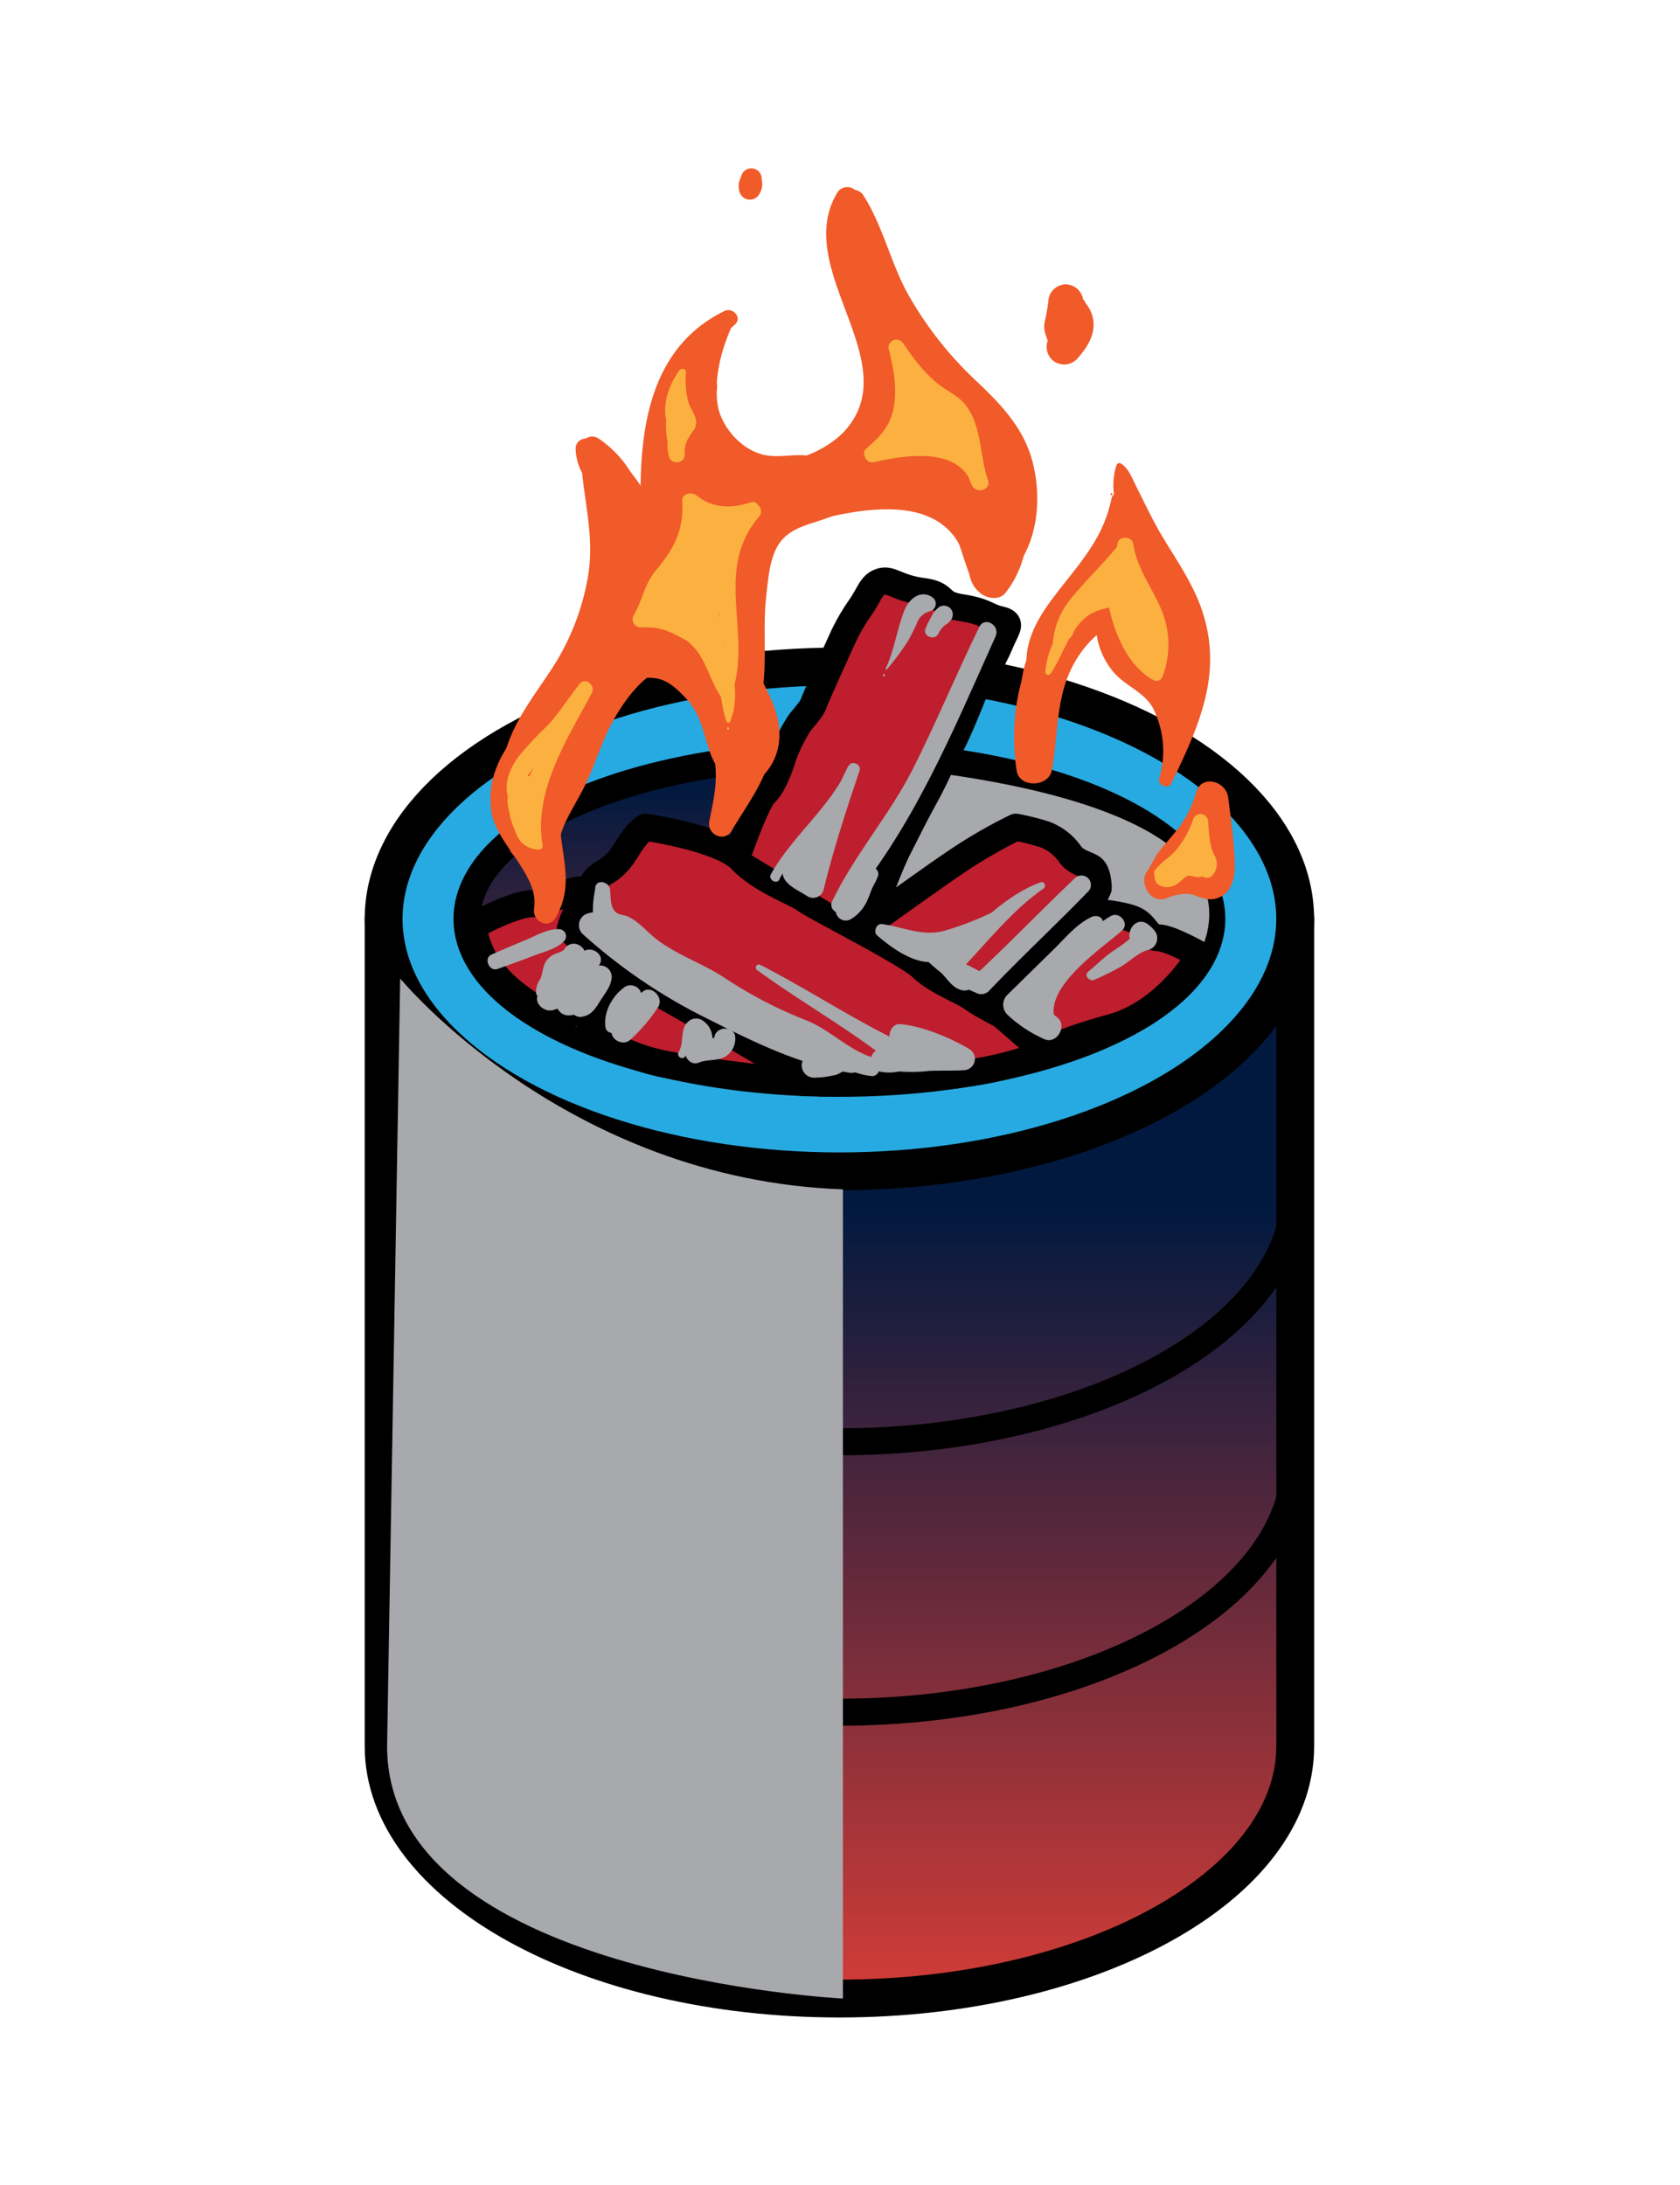 <svg xmlns="http://www.w3.org/2000/svg" xmlns:xlink="http://www.w3.org/1999/xlink" viewBox="0 0 310.66 403.94"><defs><linearGradient id="linear-gradient" x1="155.22" y1="388.84" x2="155.22" y2="223.63" gradientUnits="userSpaceOnUse"><stop offset="0" stop-color="#ef4136"/><stop offset="1" stop-color="#02193f"/></linearGradient><linearGradient id="linear-gradient-2" x1="156.93" y1="249.54" x2="154.7" y2="145.35" xlink:href="#linear-gradient"/></defs><g style="isolation:isolate"><g id="Layer_1" data-name="Layer 1"><path d="M239.51,322.85c0,25.77-37.74,46.66-84.29,46.66s-84.28-20.89-84.28-46.66v-153H239.51Z" style="stroke:#000;stroke-linecap:round;stroke-linejoin:round;stroke-width:7px;fill:url(#linear-gradient)"/><ellipse cx="155.22" cy="169.9" rx="84.28" ry="46.67" style="fill:#27aae1;stroke:#000;stroke-linecap:round;stroke-linejoin:round;stroke-width:7px"/><ellipse cx="155.22" cy="169.9" rx="68.86" ry="30.39" style="stroke:#000;stroke-linecap:round;stroke-linejoin:round;stroke-width:5px;fill:url(#linear-gradient-2)"/><path d="M239.51,219.9c0,25.77-37.74,46.67-84.29,46.67s-84.28-20.9-84.28-46.67" style="fill:none;stroke:#000;stroke-linecap:round;stroke-linejoin:round;stroke-width:5px"/><path d="M239.51,269.9c0,25.77-37.74,46.67-84.29,46.67s-84.28-20.9-84.28-46.67" style="fill:none;stroke:#000;stroke-linecap:round;stroke-linejoin:round;stroke-width:5px"/><path d="M155.87,219.9V369.51s-84.29-4.14-84.29-46.66L74,180.91S104.54,218.07,155.87,219.9Z" style="fill:#a7a9ac;mix-blend-mode:multiply"/><path d="M155.34,141.24l.73,57.3s64.59-1.58,67.46-28S155.34,141.24,155.34,141.24Z" style="fill:#a7a9ac;mix-blend-mode:multiply"/><path d="M87.53,171.17s7.23-4,10.79-4.09,9.05-3.75,9.49-2.12,5.32,8.44,5.91,10.3,0,7.44,0,7.44l-4.75,8S89,185.31,87.53,171.17Z" style="fill:#be1e2d;stroke:#000;stroke-linecap:round;stroke-linejoin:round;stroke-width:5px"/><path d="M195.4,192.77s-13.36-6.53-15.22-8-7-3.27-9.67-5.88S151,167.82,148.92,166.33s-8.18-3.53-11.9-7.44-17.68-5.95-17.68-5.95c-3.35,2.41-3.53,6-7.43,8.28s-1.36,3-3.66,5.37a11.21,11.21,0,0,0-2.82,5.32,72.31,72.31,0,0,0,5.54,5c2.61,2,10,6.88,12.84,8.74s8.18,3.72,10.6,5.4,13.77,7.46,13.77,7.46l3.52,1.71s21.41,0,33.59-3C194.51,195,195.4,192.77,195.4,192.77Z" style="fill:#be1e2d;stroke:#000;stroke-linecap:round;stroke-linejoin:round;stroke-width:5px"/><path d="M200.27,168.38s6.45.49,9.12,1.51,2.58,3.45,4.84,3.51,7.67,3.19,7.67,3.19-6,10.53-16.23,13.35-12.51,4.58-12.51,4.58L180,183.08Z" style="fill:#be1e2d;stroke:#000;stroke-linecap:round;stroke-linejoin:round;stroke-width:5px"/><path d="M109,190.73l5.86-11Z" style="fill:none;stroke:#000;stroke-linecap:round;stroke-linejoin:round;stroke-width:5px"/><path d="M136.83,156.84s3.16-8.93,4.65-10.23,2.9-5.33,3.31-6.76a30.83,30.83,0,0,1,3-6.08c.81-1.11,2.3-2.6,2.67-3.72s5.46-12.28,5.46-12.28a37.08,37.08,0,0,1,3.08-5.33c1.88-2.67,2.07-4.34,3.93-4.9s3,1.19,7.63,1.8,2.61,2.29,7.16,3,4.74,1.67,7.16,2.23,1.3,1.38,0,4.5-5,9.45-5,9.45-2.84,7.26-4.28,9.68-2.18,4.71-4.53,9-3.47,6.67-5,9.64-4.5,11-4.5,11L159,171.89l13.6-9.65s4.47-3.16,6.89-4.65a90.72,90.72,0,0,1,8.37-4.65,46.28,46.28,0,0,1,5.21,1.3,9.91,9.91,0,0,1,4.83,3.72c1.12,1.49,2.6,1.67,3.9,2.42s1.28,3.84,1.28,3.84a13.36,13.36,0,0,1-2.76,4.16c-1.67,1.52-4.65,4.46-6,5.77s-11.16,10.6-11.16,10.6" style="fill:#be1e2d;stroke:#000;stroke-linecap:round;stroke-linejoin:round;stroke-width:5px"/><path d="M109,190.73a35.89,35.89,0,0,0,14.33,6.1c8.78,1.7,24,3.3,26.18,3.36s-34.65-20.49-34.65-20.49Z" style="fill:#be1e2d;stroke:#000;stroke-linecap:round;stroke-linejoin:round;stroke-width:5px"/><g style="mix-blend-mode:multiply"><path d="M109.42,170.85c1.62,1.53,3.25,3.05,4.91,4.53,1.47,1.33,3,2.92,4.82,3.66,1.45.58,2.15-1.4,1.37-2.35-1.16-1.41-3.08-2.35-4.55-3.43a61.18,61.18,0,0,1-4.89-4.06c-1.11-1-2.76.61-1.66,1.65Z" style="fill:#a7a9ac"/><path d="M110.1,164.06c-.37,2.13-.87,4.87.1,6.92.82,1.74,1.85,1.8,3.45,2.69,2.58,1.43,4.4,3.89,7,5.31s5.69,2.44,8.37,4.06c5.57,3.36,10.48,6.7,16.62,9,5.34,2,9.65,6.15,15.36,6.9,2,.27,2.27-2.86.46-3.4-4.42-1.32-7.81-5-12.11-6.79a80.75,80.75,0,0,1-15.23-7.87c-4.07-2.73-9.11-4.36-12.9-7.37-1.69-1.35-3.1-3.11-5.1-4.05-.59-.28-1.47-.28-2-.63-1.3-.89-1.13-2.5-1.31-4.35-.14-1.44-2.47-2.06-2.76-.37Z" style="fill:#a7a9ac"/><path d="M115.42,171.6c-1.36-2.68-3.87-3.51-6.72-2.72a2.27,2.27,0,0,0-1,3.77,100.92,100.92,0,0,0,23,15.64c8.27,4.17,17.29,8.65,26.48,10.06,1.69.26,3-2,1.25-3-7.74-4.37-16.35-7.16-24.3-11.23a142.21,142.21,0,0,1-23.23-14.7l-1,3.78,2.64.58a1.84,1.84,0,0,0,2.88-2.22Z" style="fill:#a7a9ac"/><path d="M156,196.17a9.08,9.08,0,0,0-1.24-.72,7.78,7.78,0,0,0-1.26-.33,15.59,15.59,0,0,0-3-.37l1.94,1.11-.28-.37a2,2,0,0,0-3.36,0l-.25.37a2.27,2.27,0,0,0,2,3.39,15.5,15.5,0,0,0,3-.31,7.68,7.68,0,0,0,1.26-.29A11.61,11.61,0,0,0,156,198a1,1,0,0,0,0-1.78Z" style="fill:#a7a9ac"/><path d="M140,179.35c8.33,6.08,17.5,11.17,25.53,17.65l1-3.77a30.53,30.53,0,0,1-4,.86c-2,.35-2,3.6,0,4a8.45,8.45,0,0,0,5.24-.49c1.61-.59,2.47-3.23.54-4.11-9.55-4.34-18.36-10.3-27.69-15.09a.57.57,0,0,0-.57,1Z" style="fill:#a7a9ac"/><path d="M165.32,195.16c1.86-.22,2.6-1.54,3.28-3.18l-3.08,1.25a35.52,35.52,0,0,0,5.87,2.33c2.09.75,4.18,1.63,6.32,2.21l1.11-4a38,38,0,0,0-6.49-.22c-2.12.07-4.43,0-6.43.76-1.57.61-2.1,3.41,0,3.76a28.78,28.78,0,0,0,5.94-.07c2.14-.09,4.29,0,6.43-.13a2.1,2.1,0,0,0,1-3.89c-3.56-2.12-8.61-4.25-12.75-4.62-1.49-.14-2.21,1.44-2,2.65.13.81-.05,1.64,0,2.45,0,.36.3.78.73.73Z" style="fill:#a7a9ac"/><path d="M162.19,172.94c2.84,2.45,7.42,5.8,11.35,4.74,2-.53,3.37-2,4.82-3.39a79.9,79.9,0,0,1,8.25-6.87.16.16,0,0,0-.17-.28,56.54,56.54,0,0,1-12,5c-4.06,1-7.43-.77-11.35-1.29-1.06-.14-1.65,1.46-.88,2.12Z" style="fill:#a7a9ac"/><path d="M189.32,165.77l.93-.56a.42.42,0,0,0-.42-.73l-.93.56a.42.42,0,0,0,.42.73Z" style="fill:#a7a9ac"/><path d="M191.16,164.66a.19.19,0,0,0,0-.38.19.19,0,0,0,0,.38Z" style="fill:#a7a9ac"/><path d="M192.47,163.1c-7.28,2.71-12.75,9.09-18.21,14.37a1.87,1.87,0,0,0,0,2.61c1.05,1.11,2.05,2.71,3.65,3a1.93,1.93,0,0,0,1.48-3.51c-.82-.62-1.73-1.42-2.52-2.06v2.61c5.18-5.22,10-11.63,16.09-15.82.54-.38.23-1.43-.49-1.16Z" style="fill:#a7a9ac"/><path d="M171.63,177.78a28.27,28.27,0,0,0,8.86,5.78,2,2,0,0,0,2.34-.3c6-6.31,12.4-12.25,18.47-18.51a1.74,1.74,0,0,0-2.46-2.45c-6.33,6-12.36,12.28-18.74,18.22l2.34-.3c-3.14-1.58-6.29-3.31-9.56-4.59-1.25-.49-2.09,1.3-1.25,2.15Z" style="fill:#a7a9ac"/><path d="M202,171.8l.61,0-.33-2.45c-3,1.22-5.14,3.93-7.44,6.19-2.87,2.8-5.72,5.62-8.59,8.42a2.57,2.57,0,0,0,0,3.61,24,24,0,0,0,7,4.61c2.22.83,4.1-2.48,2.33-4s-3.85-2.71-5.68-4.22v3.61c2.72-3,5.44-5.9,8.11-8.89,2.14-2.4,4.82-4.7,5.84-7.79.51-1.55-1.85-2.14-2.41-.67l-.19.52a.82.82,0,0,0,.79,1Z" style="fill:#a7a9ac"/><path d="M195.46,189.35c-3.43-6.23,8.08-13.81,12-17.28,1.48-1.3-.43-3.65-2.08-2.69-4.92,2.88-22.3,16.31-12,22a1.51,1.51,0,0,0,2.06-2.05Z" style="fill:#a7a9ac"/><path d="M202.43,181.12a50.93,50.93,0,0,0,5-2.49c1.43-.88,3.27-2.64,4.92-3a2.25,2.25,0,0,0,1.34-3.29,5.9,5.9,0,0,0-1.49-1.5c-2.22-1.6-4.43,1.76-2.79,3.61a4.32,4.32,0,0,0,1.22,1l-.81-3.06c-.78,1.54-3.29,2.89-4.63,3.89s-2.6,2.26-3.94,3.35c-.9.73.25,1.94,1.16,1.51Z" style="fill:#a7a9ac"/><path d="M144.09,162.6c4-7.38,10.3-12.8,14.71-19.85l-1.94-1.14a131.86,131.86,0,0,0-8.51,21.8l3-1.22a17.86,17.86,0,0,1-3.07-2.33l.56,2.09c.87-3.31,4-7,5.87-9.86,1.14-1.69-1.47-3.72-2.83-2.19-2.47,2.76-6.47,6.9-7.14,10.67-.49,2.78,2.62,3.85,4.56,5.13a2,2,0,0,0,3-1.21c1.83-7.48,4.19-14.73,6.65-22,.41-1.19-1.54-2-2-.87-3.28,7.48-10.37,12.84-14.39,20-.59,1,1.05,2,1.62.95Z" style="fill:#a7a9ac"/><path d="M155.88,168.29c12.67-14.38,20.45-33.35,28.22-50.64.9-2-2-3.78-3-1.75-4.29,8.75-8,17.78-12.39,26.46-4.34,8.48-10.76,15.75-14.87,24.36-.58,1.24,1,2.74,2,1.57Z" style="fill:#a7a9ac"/><path d="M160.79,160.36c-3.16.53-3,4.88-5.33,6.35a1.87,1.87,0,0,0,1.89,3.23,7.63,7.63,0,0,0,3.12-3.69c.34-.73.57-1.51.91-2.24a15.76,15.76,0,0,0,1-2.09,1.29,1.29,0,0,0-1.56-1.56Z" style="fill:#a7a9ac"/><path d="M114.28,190.37c1-1.78,1.63-3.28,3.39-4.46l-3-1.21c.39,2-.8,3.73-1.46,5.49-.73,1.95,2.06,3.37,3.4,2a31.33,31.33,0,0,0,5.14-6.07c1.07-1.94-1.71-4.35-3.2-2.47a36.62,36.62,0,0,1-4.82,5.66l3.2,2.47c1.5-2.35,2.42-5.41,1.65-8.14a2.06,2.06,0,0,0-3.39-.9c-2.11,1.64-3.7,4.64-3.2,7.36a1.26,1.26,0,0,0,2.27.29Z" style="fill:#a7a9ac"/><path d="M126.62,195.36a9.23,9.23,0,0,0,1.29-1.36c.18-.28.68-1.6,1-1.67l-1.53-.2c.07,0,0,.43-.22.65-1.34,1.46,0,4.55,2.14,3.66,1.48-.6,3.23-.26,4.67-1a3.89,3.89,0,0,0,2-3.4c.1-2.74-4.45-2.36-3.82.51.5-.69.46-.91-.14-.65a4.62,4.62,0,0,1-.63.11,8.74,8.74,0,0,1-2.08.24l1,3.67c1.75-1.84,2.14-5.3-.06-7a2.2,2.2,0,0,0-2.58-.33c-2.14,1.32-1,4-2.16,5.9a.75.75,0,0,0,1.18.91Z" style="fill:#a7a9ac"/><path d="M101.21,183.45c0-1,1.39-1.42,1.75-2.26.2-.49.07-.56.25-.75a4.44,4.44,0,0,1,1-.52c1.4-.66,2.79-1.09,3.53-2.59l-2.63.69.28.13-.87-1.13c.12.35-1.88,2.82-2.18,3.24-.85,1.16-1.78,2.25-2.66,3.39-1.23,1.61.8,3.48,2.41,3.14,3.94-.85,6.55-5.23,8.68-8.31,1.46-2.11-2-4.14-3.44-2s-3.56,5.75-6.37,6.21l2.08,3.57a37.31,37.31,0,0,0,4.15-6.33c.91-1.68,2-4-.14-5.2a1.94,1.94,0,0,0-2.62.69c-.31.53-1.33.73-1.85,1a3.48,3.48,0,0,0-1.9,1.85c-.38.89-.34,1.85-.77,2.73a4.06,4.06,0,0,0-.78,2.48,1,1,0,0,0,2.06,0Z" style="fill:#a7a9ac"/><path d="M104.85,184.06a5.48,5.48,0,0,0,.51,2.45,2.08,2.08,0,0,0,2,1.51c1.78-.18,2.58-1.27,3.46-2.7s2-2.71,2.25-4.25a2.11,2.11,0,0,0-3.49-2,9.73,9.73,0,0,0-2,3c-.33.62-.7,1.77-1.27,2.18l2.49.32a6.31,6.31,0,0,0-2.42-1.61,1.22,1.22,0,0,0-1.52,1.15Z" style="fill:#a7a9ac"/><path d="M107.53,182.09a2.51,2.51,0,0,1-1.1,1.19s-.52.12-.32.08l-.31,0a4.93,4.93,0,0,0-1.84.49,2.09,2.09,0,0,0-.95,2.35,2.16,2.16,0,0,0,2,1.53c1.43.14,2.62-1,3.38-2.06a8.34,8.34,0,0,0,1.44-2.63,1.27,1.27,0,0,0-2.31-1Z" style="fill:#a7a9ac"/><path d="M92,179.15c2.27-.81,4.54-1.62,6.79-2.49,1.88-.73,4.1-1.19,5.53-2.67a1.31,1.31,0,0,0-.92-2.2c-2.15-.1-4.35,1.26-6.32,2.06s-4.14,1.75-6.2,2.64c-1.5.66-.43,3.21,1.12,2.66Z" style="fill:#a7a9ac"/><path d="M163.44,125.08a.24.24,0,0,0,0-.47.24.24,0,0,0,0,.47Z" style="fill:#a7a9ac"/><path d="M164,123.77a47.78,47.78,0,0,0,4-5.41c.55-1,1-1.94,1.47-2.94A3.54,3.54,0,0,1,172,113a1.44,1.44,0,0,0,.63-2.39c-2.13-1.74-4.43-.09-5.35,2.15-1.42,3.51-1.88,7.37-3.49,10.83-.06.14.11.31.22.17Z" style="fill:#a7a9ac"/><path d="M173.46,117.3a5.8,5.8,0,0,1,.95-1.44,4.36,4.36,0,0,1,.55-.41,3.8,3.8,0,0,0,1-1,1.65,1.65,0,0,0-.25-2,1.69,1.69,0,0,0-2-.25,4.85,4.85,0,0,0-1.58,2,15.84,15.84,0,0,0-1,2.06c-.52,1.34,1.66,2.23,2.32,1Z" style="fill:#a7a9ac"/></g><path d="M97.86,155.4c-3-6.6,1.06-16.13,4.68-21.72,3.29-5.08,7-9.63,9.43-15.27,4-9.36,5.45-23,.4-32.25-1.15-2.1-5-1.27-4.72,1.28.65,6.46,2.18,12.32,1.12,18.9a45,45,0,0,1-6.92,17.59c-3.13,4.77-6.72,9.28-8.34,14.85-1.77,6.15,0,11.48.68,17.61a2,2,0,1,0,3.67-1Z" style="fill:#f15a29"/><path d="M109.73,88.92c4,1.75,6.1,4.82,7.27,9,1,3.47-.27,6.93.66,10.3a2.56,2.56,0,0,0,4.63.6c4.11-6.65-3.08-23.48-11.87-22.41-1.15.14-2.08,1.92-.69,2.53Z" style="fill:#f15a29"/><path d="M124,107c.37-8.55-.46-17.23.3-25.75.82-9,5-15.36,11.6-21.25,1.42-1.27-.39-3.25-1.93-2.5-18.39,9-15.78,32.62-14.84,49.5a2.44,2.44,0,0,0,4.87,0Z" style="fill:#f15a29"/><path d="M133.37,58.3C126.64,64.05,126,75,129.92,82.48c4.22,8.1,12.8,9.43,21.13,7.38,8.83-2.18,15.39-8.87,15.73-18.2.2-5.52-1.71-10.94-3.69-16-2.53-6.49-4.19-12-4.23-19a2.18,2.18,0,0,0-4-1.09c-8.57,14.12,12.78,31.24,1.43,44-4.23,4.74-14.83,8.63-19.81,3.23-6-6.48-4.25-15.71-1-22.83a1.36,1.36,0,0,0-2.13-1.65Z" style="fill:#f15a29"/><path d="M156,36.47c-2,10.83,5.83,23.79,12.15,32,3.81,4.94,9.32,8.92,12.56,14.22,3.8,6.22,1.42,12.59.78,19.24-.39,4,5.27,4.88,7.16,1.94,3.46-5.34,3.87-12.63,2.22-18.72s-5.81-10.43-10.29-14.66A67.1,67.1,0,0,1,168,54.56c-3.31-5.89-4.77-12.94-8.42-18.55-.83-1.26-3.2-1.27-3.52.46Z" style="fill:#f15a29"/><path d="M182.82,101.63a16.18,16.18,0,0,1-2,1.47l4.62,2.65c.59-5.33-2.89-13.6-6.72-17.43A14.67,14.67,0,0,0,172,84.79c-1.46-.41-3.05-.56-4.47-1.11s-2.35-1.36-3.81-1.67A3,3,0,0,0,160,85.7c1,5.1,7.21,5,11.11,6.55,5.31,2.06,6.57,10.36,8.57,15,.93,2.2,4.25,1.81,5.3,0a6.64,6.64,0,0,0,1.17-4.28,2,2,0,0,0-3.36-1.39Z" style="fill:#f15a29"/><path d="M162.2,81.64c-3.42,10.73-16.71,7.27-22.61,15.42-2.74,3.78-3.21,8.72-3.76,13.23-.7,5.69-1.73,11.91-.73,17.59.65,3.69,5.61,2.29,6-.81.68-5.52-.05-11.2.58-16.78.34-3,.6-7.11,2.36-9.74,1.53-2.29,4.12-3.23,6.62-4,7.81-2.47,13.7-5.56,14.87-14.44.26-2-2.76-2.18-3.31-.45Z" style="fill:#f15a29"/><path d="M137.49,103.26c-2.42,5.57-4.66,11.23-4.16,17.43.39,4.76,7.41,14.39,3.27,18.09L142,140.2a112.92,112.92,0,0,0-6.49-16.51A29,29,0,0,0,132,118c-1.62-2-4.17-3.18-4.88-5.67-1.53-5.32,1.38-12.84,2-18.22.84-6.85-1.13-14.45.75-21l-6.24-.84c-.64,7.88-2.1,16-1.69,23.9.37,7.19,2.89,13.51,5.45,20.13,1.93,5,10.86,4.93,10.2-1.38a74.24,74.24,0,0,1,.26-18.12c.74-5.58.6-10.46-2-15.54-3.13-6.11-11.18-1.51-10.26,4.32A123,123,0,0,1,127,104.22c0,5,7.34,7.4,9.79,2.65a34,34,0,0,1,4-6.71c1.66-1.93,3.72-2.8,5.84-4.09,3.79-2.29,8-3.18,12.06-5,8.51-3.91,11.79-12.12,13.37-20.81h-7.62a27.26,27.26,0,0,1,.17,10.42,4.45,4.45,0,0,0,4.23,5.55c3.05.09,5.17,1.39,5.9,4.47,1.27,5.28,10.19,4.3,9.68-1.31a25.63,25.63,0,0,0-7.8-16.69c-4.69-4.55-12,2.77-7.16,7.16a14.64,14.64,0,0,1,5.11,9.53l9.67-1.31c-2.13-7.35-9-11.9-16.57-10.47l5.56,4.23A47.76,47.76,0,0,0,172,68.12c-1.14-4.65-7.29-3.1-7.77,1-.5,4.36-1.09,10-4.63,13.15-3.26,2.84-8.5,3.57-12.64,4.19s-7.4,1.18-10.84,3.87c-3.76,3-6.19,7-8.42,11.19l9.78,2.65A174.27,174.27,0,0,0,136.6,84l-10.47,2.84c1.83,4.11.4,9.49.09,13.8a50.94,50.94,0,0,0,1.16,15.57l9.49-4c-3.37-5.92-6.34-12.12-7-19s-.15-14.07.09-21c.13-3.56-5.41-4.35-6.23-.85-1.61,6.84-1.29,13.5-2.17,20.39s-3.38,13.58-3,20.57c.31,6.16,3.65,6.84,7.46,10.62,4.75,4.7,7.45,12.9,9.77,19,.82,2.12,3.59,3.34,5.37,1.42,3.94-4.24,3.53-9.57,1.22-14.55-1.8-3.89-3.92-7-4.1-11.44s.74-8.82,1.63-13.07c.28-1.36-1.77-2.46-2.4-1Z" style="fill:#f15a29"/><path d="M180.42,90a51.12,51.12,0,0,1-.83,11.91c-.59,2.85-.82,5.6,1.59,7.67,1.25,1.08,3.58,1.52,4.77,0,4.65-5.91,5.77-15.18-.28-20.64a3.11,3.11,0,0,0-4.86,3.75c2.1,4.3,2.68,8.69-.16,12.81l4.62-1.21c.56.43.93-7.31.87-7.92A21.07,21.07,0,0,0,184.08,89c-.85-1.79-3.71-.88-3.66,1Z" style="fill:#f15a29"/><path d="M129.18,71.29c-.19,6.41.62,13.63,6.57,17.5,4.68,3,13.34,3.79,16.94-1.22a1.79,1.79,0,0,0-.64-2.44c-3.31-1.92-7.08-.27-10.66-1-5.12-1.09-9.62-7-8.8-12.35.38-2.5-3.33-3-3.41-.46Z" style="fill:#f15a29"/><path d="M133.06,127.3c-1-4.94-5.26-10.38-10.66-10.76s-9.1,5.85-11.77,9.77c-4,5.92-5.95,12.75-9.45,19-3,5.39-5.46,10.89-3.36,17.07L103.5,160c-3.37-6.87-1.84-14.57,1.77-21s9.3-10.88,13.79-16.61c3.72-4.74,4.11-10.88,4-16.72-.08-5.23-.73-11.76-6.14-13.94a2.59,2.59,0,0,0-3.17,1.8c-.49,2.88.53,5.24.72,8.12a45,45,0,0,1-.7,9.9c-1.07,6.54-7.87,11.41-11.65,16.7-7.29,10.18-10.86,23.55-4,34.91,1.75,2.91,6.91,1,5.67-2.39-1.87-5.17,1.11-9.45,3.5-13.85,2-3.6,3.18-7.4,4.84-11.14s4.79-8.7,8.33-11.06,6.92,2.67,9.75,4.82c1.46,1.11,3.12-.71,2.83-2.17Z" style="fill:#f15a29"/><path d="M193.74,140.8c-1.51-5.16-2.23-12.55-.81-17.73,1.52-5.54,4.49-8.85,8.06-13.13.92-1.1-.6-2.68-1.59-1.59-2.14,2.34-3.71,5.1-5.65,7.61-1.78,2.28-3.42,4.14-4.24,7-.91,3.13-.86,6.4-.95,9.62-.1,3.54-.54,6.77,1,10,1.12,2.37,4.93.69,4.2-1.77Z" style="fill:#f15a29"/><path d="M205.58,91.54a.19.19,0,0,0,0-.37.19.19,0,1,0,0,.37Z" style="fill:#f15a29"/><path d="M191.8,123.75c2.45-7,7.69-11.41,12.2-17.08,3.21-4,5.51-9.43,3.71-14.53-.35-1-1.94-1.18-2.17,0-1.54,7.58-6,12.06-10.51,18-3,3.92-5.64,8.29-5.17,13.37a1,1,0,0,0,1.94.26Z" style="fill:#f15a29"/><path d="M206.46,86c-2.75,8.42,5,17.18,8.54,24.11,5.39,10.66,3.49,23-.64,33.73l2.41.33c.28-3.48,2.06-6.53,2.41-10a19.09,19.09,0,0,0-.93-8.45c-2.12-5.64-8.23-8.35-5.58-15.25,1.49-3.88-3.29-6.21-6.3-4.84-14.6,6.63-20.62,21.22-18.39,36.8.47,3.29,5.91,3.15,6.51,0,1.17-6.14.73-12.52,3.41-18.34a19.63,19.63,0,0,1,11.78-10.62l-4.85-6.3c-3,5.47-3.12,12,1,17,2.15,2.61,5.57,3.65,7.31,6.62a17.7,17.7,0,0,1,1.24,13.07c-.44,1.3,1.64,2.2,2.24.94,5.06-10.51,9.64-20.3,5.61-32.07-1.78-5.22-5-9.6-7.76-14.33-1.63-2.85-3-5.77-4.48-8.71-.65-1.32-1.38-3.23-2.75-4a.53.53,0,0,0-.76.31Z" style="fill:#f15a29"/><path d="M202.67,114.31c4.88-2.66,11.53-5.27,9.85-12.07l-6.69,3.9c1.42,1.12,1.08,3.09,1.54,4.67.58,2,1.8,3.58,2.71,5.4,1.95,3.91.77,8.46,3,12.31a3.56,3.56,0,0,0,6.43-.84c1.48-4.63.22-11.46-2.21-15.69s-2.44-9.27-6.61-12.14c-3.69-2.53-6.88,2.23-5.48,5.48,0,0-4.74,5.32-5.08,5.67a2.11,2.11,0,0,0,2.55,3.31Z" style="fill:#f15a29"/><path d="M212.85,102.74c-.37-1.28.39-1.91.74-3.09a4.15,4.15,0,0,0-1-4.15,3.76,3.76,0,0,0-5,0,3.14,3.14,0,0,0,.42,5,2.67,2.67,0,0,0,2.65,0l.33-.17c-1.32.43-2.19.15-2.63-.84-.15,0-.22.53-.27.81a6.92,6.92,0,0,0,.31,3.66,2.42,2.42,0,0,0,2.88,1.64,2.38,2.38,0,0,0,1.64-2.89Z" style="fill:#f15a29"/><path d="M214.28,163.08c5.36-3.92,10.83-8.09,12.83-14.79l-6-.8c0,2.36-.07,4.73,0,7.09.07,1.53,1,5.07.3,6.5l2-1.55c1.41-.35-.74-.42-1.25-.53a14,14,0,0,0-3.23-.29,13.68,13.68,0,0,0-5.75,1.47c-3.26,1.58-1,7.19,2.49,5.91a9.84,9.84,0,0,1,3.73-.84c1.28,0,2.22.68,3.43.91a4.21,4.21,0,0,0,4.72-2.22c1.08-2.12.78-4.71.63-7-.2-3.18-.68-6.29-1.06-9.45s-5.09-4.42-6-.81a19.28,19.28,0,0,1-4,7.4c-.86,1.08-1.8,2.09-2.65,3.17s-1.51,2.56-2.35,3.85.8,2.85,2,2Z" style="fill:#f15a29"/><path d="M222.32,160.56a8.22,8.22,0,0,1,1.36-3,2.86,2.86,0,1,0-5.23-2.2,8.46,8.46,0,0,0-.21,3c.11.77.09,1.49.14,2.26a2,2,0,0,0,3.94,0Z" style="fill:#f15a29"/><path d="M198,63.46c0-1,.63-2.07.75-3.07a13.67,13.67,0,0,1,.6-2.81l-.72,1.23c.26-.23.51-.46.75-.71l-5.53-2.29a6.06,6.06,0,0,0,.57,2.51,9.84,9.84,0,0,1,.9,1.6c.13.61-.43,1.33-.86,1.88a3.39,3.39,0,0,0,0,4.64,3.31,3.31,0,0,0,4.64,0c1.49-1.69,2.93-3.6,3.1-5.94a6.06,6.06,0,0,0-.62-3.18,8.94,8.94,0,0,0-.75-1.17c-.2-.27-.6-1.26-.5-.34a3.34,3.34,0,0,0-3.24-3.24,3.29,3.29,0,0,0-3.24,3.24,38.48,38.48,0,0,1-.72,3.92c-.22,1.71.54,2.7.91,4.27.54,2.22,4,1.73,4-.54Z" style="fill:#f15a29"/><path d="M137.08,32.53c-.14.35-.29.7-.4,1.06a3.69,3.69,0,0,0,.08,1.92,2,2,0,0,0,3.6.47,3.67,3.67,0,0,0,.59-1.82c0-.37-.06-.75-.1-1.12a1.92,1.92,0,0,0-3.77-.51Z" style="fill:#f15a29"/><path d="M119.41,93.82c.56-2.86-1.64-4.8-3.12-7.06a20.37,20.37,0,0,0-5.54-5.64c-2.13-1.48-4.5,1.34-3.38,3.38a38,38,0,0,1,3,7.29c.72,2.39.82,4.88,1.61,7.25A1.61,1.61,0,0,0,115,99c2.22-5.44-.36-12.43-3.4-17l-2.79,3.63a9.29,9.29,0,0,1,4.76,4.74c.86,1.9.66,3.58,2.71,4.71a2.12,2.12,0,0,0,3.09-1.26Z" style="fill:#f15a29"/><path d="M112.45,87.64a3.1,3.1,0,0,0-.23-2.12l-.38-.48q.15.17,0,0c-.18-.29-.38-.54-.58-.82.14.2-.05-.07-.08-.12a6.16,6.16,0,0,1-.33-.55,4,4,0,0,1-.4-1l-3.77,1.59c.7,1.06,1.6,2.7,3.14,2s1-2.4.63-3.62c-.62-2.19-4.13-1.82-4,.55a10,10,0,0,0,.82,3.61c.55,1.27,1.76,2.64,3.28,2.45.8-.11,1.8-.55,2-1.48Z" style="fill:#f15a29"/><path d="M96.13,135.13c-3.77,4.12-6.18,9.36-5.25,15.06,1,6,8.91,11.59,7.88,17.78-.39,2.31,2.66,4,4,1.68,4.15-7.13-.13-13.3.93-21,.25-1.86-1.88-3.66-3.45-2-6,6.37,2.28,14.25-1.25,20.78l4,1.68c.72-5.25-.66-8.36-3.43-12.87-3.87-6.29-3.79-12.48-.9-19.2.65-1.53-1.17-3.39-2.51-1.93Z" style="fill:#f15a29"/><path d="M129.75,129.63c-.5,3,1.2,5.77,1.95,8.62,1.3,5,.47,8.7-.54,13.57-.51,2.45,2.8,4.06,4.15,1.75,3.23-5.49,7.9-11.22,7.54-17.93-.15-2.9-1.21-5.57-2.14-8.28-1.39-4-2-8.33-3.5-12.33a2.26,2.26,0,0,0-4.42.6c-.61,5.64,1.72,10.94,3.91,16,.71,1.67,1.83,3.68,1.79,5.53s-1.6,4.26-2.59,5.9c-1.61,2.68-3,5.46-4.51,8.19l4.15,1.75c1.89-5.74,2.07-21.21-5-23.81a.61.61,0,0,0-.75.42Z" style="fill:#f15a29"/><path d="M115.49,126.89a7.33,7.33,0,0,1,5.85-1.46c2.25.33,4,2.1,5.58,3.76,3.18,3.39,3.15,7.46,5,11.43,1.14,2.5,4.54,1,4.72-1.27.55-7.17-4-13.4-9.69-17.13-4-2.62-12-2.54-14.23,2.51a1.79,1.79,0,0,0,2.8,2.16Z" style="fill:#f15a29"/><path d="M145.49,93.87l.19.08-.77-.33a4.33,4.33,0,0,0,4.89-.81l.38-.39A3.11,3.11,0,0,0,148,87.14h-.72a3.71,3.71,0,0,0-1.44.34,3.83,3.83,0,0,0-2.4,2.51l.32-.78-.08.2a2.94,2.94,0,0,0-.42,1.53,2.28,2.28,0,0,0,.27,1.18,2.24,2.24,0,0,0,.63,1,2.94,2.94,0,0,0,1.34.78Z" style="fill:#f15a29"/><path d="M147.66,97c9.17-2.45,25.5-6.77,30.38,5A4.44,4.44,0,0,0,182.1,105a3.84,3.84,0,0,0,3-1.23,4.28,4.28,0,0,0,.66-5.11c-3.29-6.28-9.58-10.09-16.52-11.05-8.72-1.2-15.77,2-22.58,7a1.32,1.32,0,0,0,1,2.4Z" style="fill:#f15a29"/><path d="M98.15,151.49a7,7,0,0,1-.66-2.29c0-.32.1-.64.1-1a5,5,0,0,0-.33-1.49c-.37-1.2-2.3-1.7-2.91-.38a4.57,4.57,0,0,0-.53,1.69,6.67,6.67,0,0,0,.25,1.6,16,16,0,0,0,.83,3.2,1.77,1.77,0,1,0,3.25-1.37Z" style="fill:#fbb040"/><path d="M97.85,147.35c.11-1,.24-2.1.32-3.16.07-.88-1.42-1.1-1.56-.21-.18,1.12-.31,2.25-.45,3.37s1.57,1.08,1.69,0Z" style="fill:#fbb040"/><path d="M96.15,149.71c-.88-5.29,3.64-9.11,6.84-12.51a30.88,30.88,0,0,0,6.57-9.42L107,126.69c-3,5.9-6.81,11.55-9.46,17.59-2.06,4.7-1.15,8.4,1.57,12.48l1.15-.67a17.41,17.41,0,0,1-2.34-7.8,1.5,1.5,0,0,0-3,0c-.34,3.84,0,8.52,4.76,8.8a.68.68,0,0,0,.65-.84c-1.73-10,4.65-19.76,9.12-28.13.72-1.35-1.16-3-2.23-1.71-2.06,2.54-3.75,5.33-6,7.75a69.21,69.21,0,0,0-5.36,5.74c-2.48,3.44-3,6.68-.69,10.22a.54.54,0,0,0,1-.41Z" style="fill:#fbb040"/><path d="M118.6,115.48a15.77,15.77,0,0,1,10,3.94c.86.73,2.43.06,2-1.19l.24-2-2.27.29c2.86,3.38,4.46,6.28,4.43,10.79a1.29,1.29,0,0,0,2.53.34c3.43-11-3.6-22.38,4.93-32.24a1.43,1.43,0,0,0-2-2,19.56,19.56,0,0,0-5.94,12.21c-.83,6.5,3.3,15.21.68,21.06l2.39.65c.41-4.91-1.76-9.27-5-12.83a1.46,1.46,0,0,0-2.28.29,3.82,3.82,0,0,0,0,4.41l1.91-1.48a13.51,13.51,0,0,0-11.89-3.46c-.73.12-.52,1.22.16,1.25Z" style="fill:#fbb040"/><path d="M138.94,92.83c-3.57,1.21-7,1.25-10.13-1.22-1-.76-2.75-.39-2.66,1.1.32,5.33-1.55,8.8-4.87,12.75-2.16,2.58-2.41,5.41-4.1,8.29a1.52,1.52,0,0,0,1.3,2.26c3.81-.21,5.53.83,8.75,2.56a24,24,0,0,0,4.64,1.53,1.68,1.68,0,0,0,2.09-1.6,8.59,8.59,0,0,0-1.88-6.06c-2.1-2.37-5.46-1.75-8-3.7v3.4c4.66-4.25,8.57-9.09,8-15.73l-3.27,2.49a30,30,0,0,0,5.09.42l-2.19-3.82c-3.17,5.52-3.83,11.52-4,17.79l5-1.36a9.34,9.34,0,0,1-1-5.79c.2-1.81-1.81-2.78-3.28-2.5a10.23,10.23,0,0,0-4.11,1.71c-2.67,1.81-.22,6.13,2.56,4.37a4.8,4.8,0,0,1,2.93-1.08l-3.19-3.19a14.42,14.42,0,0,0,1.41,9.19c1.24,2.45,5,1.2,5-1.35.05-5.3.32-10.53,3-15.23a2.57,2.57,0,0,0-2.2-3.82,14.45,14.45,0,0,1-3.71-.33c-1.53-.27-3.4.69-3.27,2.5.37,5.34-2.6,8.83-6.22,12.33a2.45,2.45,0,0,0,.49,3.78c2.88,2.15,9.43,1.72,9.44,6l2.09-1.59c-2.61-.68-4.42-3.28-7-4.11s-5.11-.28-7.63.26l1.46,2.51c1.55-1.28,1.94-2.41,2.73-4.2,1.1-2.5,2.67-4.37,4.15-6.64a18.66,18.66,0,0,0,2.84-12l-2.34,1.34c3.87,2.9,8.74,3.49,12.92.92,1.1-.67.4-2.58-.9-2.14Z" style="fill:#fbb040"/><path d="M118.24,115.15c1.33.77,2.68.78,4.17,1.12a11.1,11.1,0,0,1,5.65,3.13c2.71,2.8,3.24,6.81,5.55,9.82.27.35,1,.41,1.07-.14.82-4.45-1.59-9.82-4.92-12.78-2.63-2.33-8.8-4.93-11.58-1.63a.31.31,0,0,0,.06.48Z" style="fill:#fbb040"/><path d="M132.37,125.18a7.89,7.89,0,0,0,1.16,2.77c.24.32.76,0,.76-.31a7.74,7.74,0,0,0-.83-2.76c-.27-.64-1.3-.41-1.09.3Z" style="fill:#fbb040"/><path d="M134.09,130.24l0,.74c0,.21.34.21.33,0l0-.74a.14.14,0,0,0-.28,0Z" style="fill:#fbb040"/><path d="M134.55,134.47l-.08.1a.2.2,0,0,0,0,.21.19.19,0,0,0,.17.11.18.18,0,0,0,.16-.09.2.2,0,0,0,0-.23l-.08-.1a.07.07,0,0,0-.1,0Z" style="fill:#fbb040"/><path d="M135,133.41c2.7-6.35-.91-15.35-5-20.36-1.14-1.41-3.47.42-2.5,1.93a40.36,40.36,0,0,1,4.8,9.18c1,3,1,6.17,2,9.16.1.28.59.43.73.09Z" style="fill:#fbb040"/><path d="M161.68,84.93c7.17-4.28,7.13-14,5.46-21.11l-2.66,1.12a39.43,39.43,0,0,0,8.28,9.51c5,4.06,4.68,9.58,6.86,15.12l2.88-1.22c-4.39-9.14-13.13-8.5-21.65-5.66l1.1,2.62c5.71-3.16,10.71-7.65,9.33-14.74L167.16,73c2.28,2.62,6.59,4.92,6.3,8.85L177.82,80c-2.74-2.93-7.4-4.94-11-2.53a2.23,2.23,0,0,0,1.11,4.11c2.5.28,4.39,0,6.33,2,1.61,1.68,4.22.31,4.35-1.8.36-5.81-4.47-8.47-7.91-12.33-1.64-1.84-4.86.09-4.12,2.39,1.57,4.93-2.37,8.32-6,11a1.43,1.43,0,0,0,1.1,2.61c5.26-1.24,15.64-3,18,4.12.64,1.91,3.7,1.08,3-.84-1.54-4.48-1.1-9.89-4.09-13.8-1.16-1.52-2.65-2.2-4.18-3.26-3.14-2.17-5.25-5.08-7.4-8.19a1.46,1.46,0,0,0-2.66,1.12c.93,3.59,1.64,7.62.79,11.32-.71,3.1-2.61,5-5,7.06-1.07.93.31,2.66,1.51,2Z" style="fill:#fbb040"/><path d="M125,79.28c.78-3.36,1-6.85,1.82-10.22l-1.22-.51a9.7,9.7,0,0,0-1.39,4.31c-.07,1.15,0,4.48,1,5.26.25.79.37.6.36-.56a5.74,5.74,0,0,0-.7.78,5.49,5.49,0,0,0-1,1.82,6.42,6.42,0,0,0-.13,4.28l2.69-1.13c-.93-2-.54-4.27-1-6.38a1.09,1.09,0,0,0-2.08,0c-.57,2.39.23,4.7.31,7.12,0,1.9,3,1.9,2.94,0s.43-2.73,1.48-4.26a2.48,2.48,0,0,0,.63-2c-.12-1.17-1.06-2.25-1.39-3.37a16.32,16.32,0,0,1-.47-5.57c0-.72-.89-.83-1.24-.34-2.19,3-3.42,7-2,10.73a.73.73,0,0,0,1.4,0Z" style="fill:#fbb040"/><path d="M196.78,117.57c3.89-6.24,11.78-8.22,12.9-16.32l-3-.4a25.64,25.64,0,0,0,3,9c2.13,4.06,6.54,9.68,3.22,14.26h2c-1.06-2.35-2.8-4.28-4-6.58a31.45,31.45,0,0,1-2.7-8.36,1.85,1.85,0,0,0-2.23-1.26,13.49,13.49,0,0,0-10.23,8c-.76,1.71,1.74,3.22,2.55,1.49a9.45,9.45,0,0,1,8.16-5.91l-1.75-1.33c.8,5.56,3.34,12.72,8.57,15.57a1.18,1.18,0,0,0,1.72-.7,16.48,16.48,0,0,0,.29-10.87c-1.57-4.8-5-8.53-5.74-13.66-.21-1.43-2.69-1.44-2.9,0-1,6.64-8.32,10.5-11.26,16.38a.73.73,0,0,0,1.26.74Z" style="fill:#fbb040"/><path d="M210.1,110.37a4.28,4.28,0,0,1-1-3.59l-3.47.45,3.45,8.17c1,2.3,1.54,5.09,3.23,6.95a1.22,1.22,0,0,0,1.91-.24c1.14-2.49-.17-4.63-1.17-7l-4.14-9.8c-.8-1.91-3.4-.69-3.54,1a7.68,7.68,0,0,0,2.49,6.36,1.6,1.6,0,0,0,2.26-2.26Z" style="fill:#fbb040"/><path d="M206.63,101c-2.62,3.23-5.63,6.07-8.24,9.26a14.86,14.86,0,0,0-3.71,8.61.66.66,0,0,0,1.22.33c1.8-3.71,3.42-6.93,6.32-9.95,2.22-2.3,4.29-4.64,5.27-7.74.15-.47-.53-.91-.86-.51Z" style="fill:#fbb040"/><path d="M197,115.39a15.51,15.51,0,0,0-3.7,8.86c0,.58.74.69,1,.28,2.13-3.18,3.47-7.91,6.46-10.36,2.73-2.24,6.09-1.69,9.11-3,1-.43.67-2-.3-2.27-3.26-.78-7.64,1-10.14,3.08-3.58,3-5.3,7.67-6.12,12.13l1.05.29a30.61,30.61,0,0,1,3.84-8.08c.5-.71-.67-1.63-1.21-.93Z" style="fill:#fbb040"/><path d="M216.86,162.24c1.12-1,2.25-2,3.37-3,.88-.79,2.07-2,2.1-3.28a.64.64,0,0,0-.8-.61c-1.1.32-2.05,1.58-2.78,2.4a12.41,12.41,0,0,1-3.34,2.64c-1.47.81.12,3.08,1.45,1.88Z" style="fill:#fbb040"/><path d="M220.93,156.12l.08,2.19,0,.73.53-.27c-.08-.07-.7.15-.82.17a12.56,12.56,0,0,0-3.88,1.28l1.76,2.28a5.63,5.63,0,0,0,2-2.53,1,1,0,0,0-.93-1.21,5.24,5.24,0,0,0-2.82,1.46,1.45,1.45,0,1,0,1.76,2.28,2.15,2.15,0,0,1,1.2-.6,12.79,12.79,0,0,1,1.35.25,2.88,2.88,0,0,0,2.37-.8c1.62-1.7-.24-4-1.09-5.64a.83.83,0,0,0-1.53.41Z" style="fill:#fbb040"/><path d="M216.12,160.77a3.29,3.29,0,0,0-.79-.3,1.44,1.44,0,0,0-1.79,1.37c-.29,2.21,2.44,2.65,3.89,1.74.94-.6,1.71-1.46,2.64-2.08s2-.82,2.89-1.38a1.11,1.11,0,0,0,0-1.9,4.1,4.1,0,0,0-3.84.23,11.36,11.36,0,0,0-1.88,1.09c-.25.18-.5.36-.73.55l-.54.49c-.31.17-.24.36.21.54v1.43a3.7,3.7,0,0,0,.32-.86.83.83,0,0,0-.38-.92Z" style="fill:#fbb040"/><path d="M215,162.29a17.87,17.87,0,0,0,4.94-4.09,56.54,56.54,0,0,0,3.3-5.64l-2.64-.71a20.49,20.49,0,0,0,0,5,7.21,7.21,0,0,0,.42,1.85,4.48,4.48,0,0,0,.42.85c.25.5.33.57.24.23-1,1.53,1.43,3.48,2.58,2a3.11,3.11,0,0,0,.26-3.74c-.94-1.85-.93-4.09-1.12-6.14a1.42,1.42,0,0,0-2.78-.38,18.14,18.14,0,0,1-3.12,5.62c-1.2,1.41-2.86,2.28-3.94,3.79-.6.85.57,1.94,1.41,1.41Z" style="fill:#fbb040"/></g></g></svg>